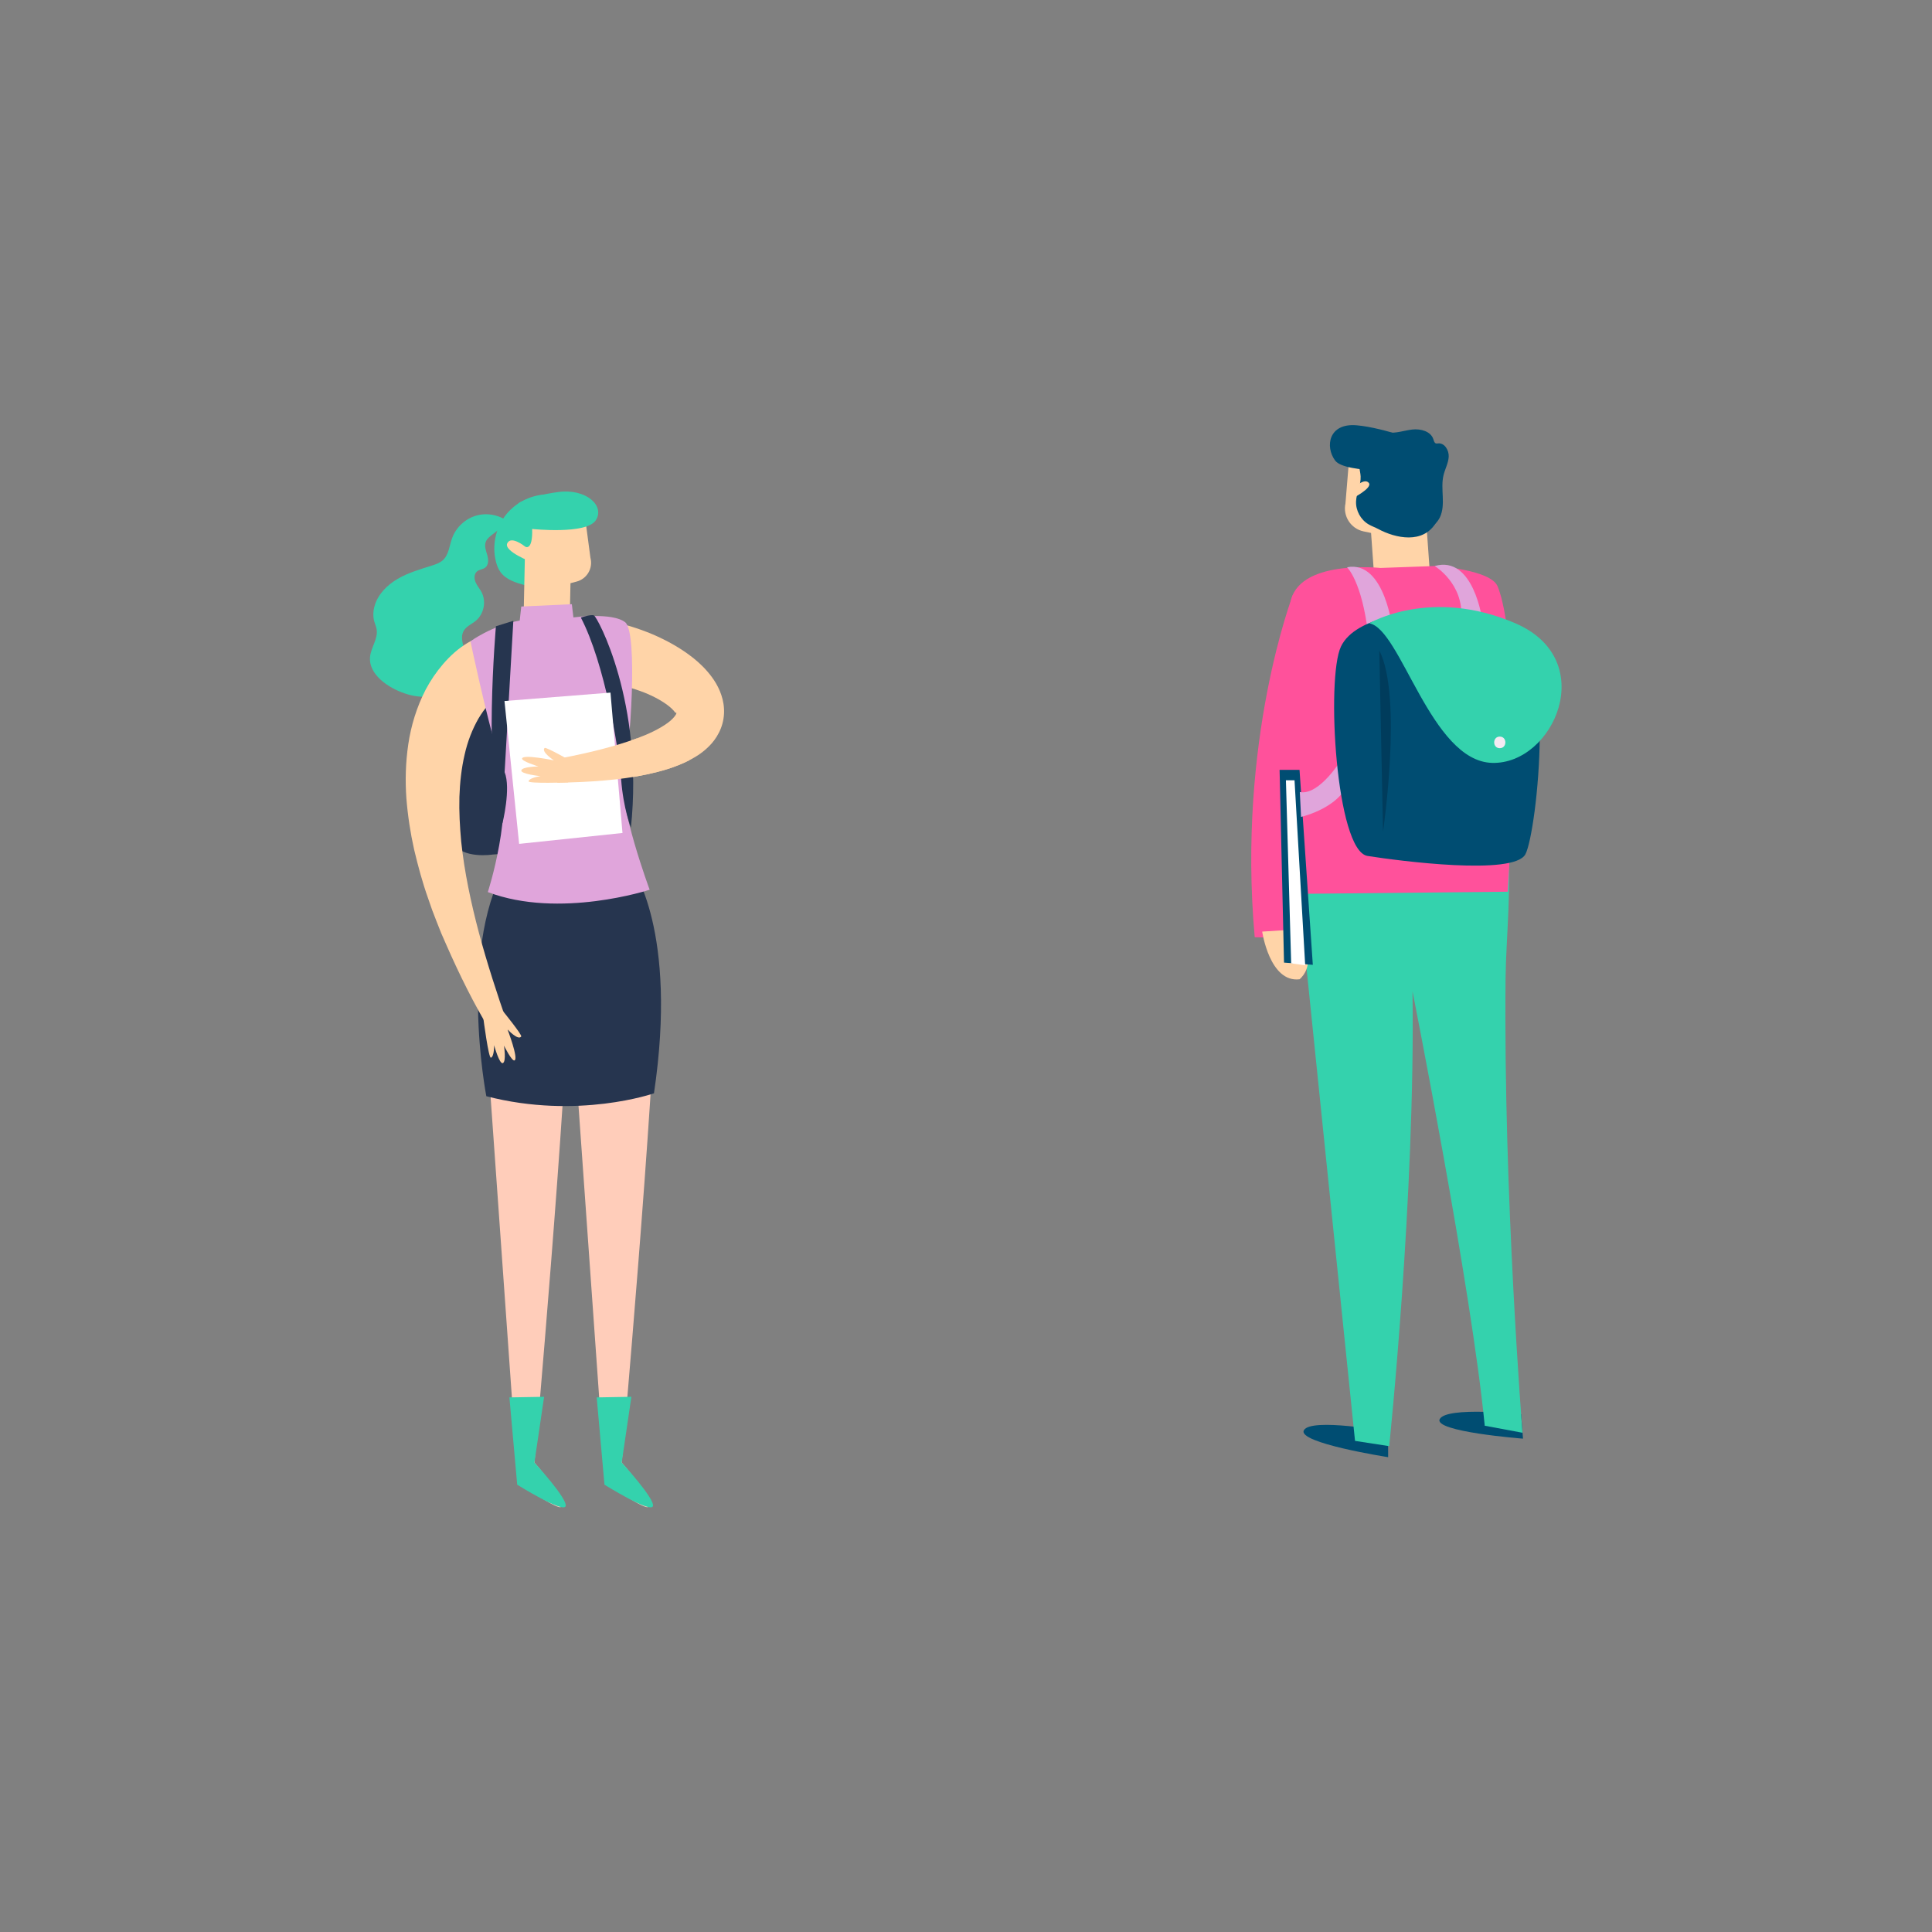 <?xml version="1.0" encoding="UTF-8" standalone="no"?>
<!-- Created with Inkscape (http://www.inkscape.org/) -->

<svg
   xmlns:dc="http://purl.org/dc/elements/1.1/"
   xmlns:cc="http://creativecommons.org/ns#"
   xmlns:rdf="http://www.w3.org/1999/02/22-rdf-syntax-ns#"
   xmlns:svg="http://www.w3.org/2000/svg"
   xmlns="http://www.w3.org/2000/svg"
   xmlns:sodipodi="http://sodipodi.sourceforge.net/DTD/sodipodi-0.dtd"
   xmlns:inkscape="http://www.inkscape.org/namespaces/inkscape"
   version="1.1"
   id="svg2"
   xml:space="preserve"
   width="666.667"
   height="666.667"
   viewBox="0 0 666.667 666.667"
   sodipodi:docname="404085-PD1EQZ-44.svg"
   inkscape:version="0.92.3 (2405546, 2018-03-11)"><rect x="0" y="0" width="666.667" height="666.667" fill="#808080" stroke="none"/><defs
     id="defs6"><clipPath
       clipPathUnits="userSpaceOnUse"
       id="clipPath50"><path
         d="M 0,0 H 500 V 500 H 0 Z"
         id="path48"
         inkscape:connector-curvature="0" /></clipPath><clipPath
       clipPathUnits="userSpaceOnUse"
       id="clipPath460"><path
         d="M 0,0 H 500 V 499.683 H 0 Z"
         id="path458"
         inkscape:connector-curvature="0" /></clipPath><clipPath
       clipPathUnits="userSpaceOnUse"
       id="clipPath478"><path
         d="M 0,500 H 500 V 0 H 0 Z"
         id="path476"
         inkscape:connector-curvature="0" /></clipPath><clipPath
       clipPathUnits="userSpaceOnUse"
       id="clipPath658"><path
         d="M 0,500 H 500 V 0 H 0 Z"
         id="path656"
         inkscape:connector-curvature="0" /></clipPath></defs><sodipodi:namedview
     pagecolor="#ffffff"
     bordercolor="#666666"
     borderopacity="1"
     objecttolerance="10"
     gridtolerance="10"
     guidetolerance="10"
     inkscape:pageopacity="0"
     inkscape:pageshadow="2"
     inkscape:window-width="1600"
     inkscape:window-height="847"
     id="namedview4"
     showgrid="false"
     inkscape:zoom="0.70799998"
     inkscape:cx="414.34804"
     inkscape:cy="330.02259"
     inkscape:window-x="-8"
     inkscape:window-y="-8"
     inkscape:window-maximized="1"
     inkscape:current-layer="g10" /><g
     id="g10"
     inkscape:groupmode="layer"
     inkscape:label="404085-PD1EQZ-44"
     transform="matrix(1.333,0,0,-1.333,0,666.667)"><g
       id="g472"
       transform="translate(10.242,45.499)"><g
         id="g474"
         clip-path="url(#clipPath478)"><g
           id="g480"
           transform="translate(117.245,233.412)"><path
             d="m 0,0 c 0,0 -7.818,-1.251 -10.319,3.128 -2.502,4.378 -4.066,41.903 -4.066,41.903 L 10.632,56.289 27.519,48.471 26.581,1.877 Z"
             style="fill:#26354f;fill-opacity:1;fill-rule:nonzero;stroke:none"
             id="path482"
             inkscape:connector-curvature="0" /></g><g
           id="g484"
           transform="translate(121.606,319.347)"><path
             d="m 0,0 c -2.301,1.914 -5.55,2.625 -8.439,1.844 -2.89,-0.781 -5.34,-3.031 -6.363,-5.844 -0.719,-1.975 -0.852,-4.321 -2.407,-5.734 -0.8,-0.726 -1.86,-1.081 -2.89,-1.406 -3.01,-0.952 -6.077,-1.839 -8.805,-3.428 -2.727,-1.589 -5.13,-3.997 -5.986,-7.035 -0.364,-1.291 -0.435,-2.681 -0.077,-3.973 0.188,-0.68 0.491,-1.329 0.612,-2.023 0.431,-2.483 -1.517,-4.77 -1.711,-7.281 -0.251,-3.223 2.402,-5.943 5.184,-7.591 3.815,-2.26 8.526,-3.411 12.744,-2.042 4.218,1.37 7.575,5.738 6.84,10.112 -0.363,2.165 -1.607,4.497 -0.501,6.393 0.687,1.177 2.07,1.725 3.121,2.593 2.106,1.738 2.758,5.009 1.481,7.421 -0.471,0.89 -1.165,1.658 -1.553,2.588 -0.387,0.93 -0.374,2.153 0.409,2.785 0.604,0.488 1.489,0.492 2.103,0.965 0.919,0.708 0.851,2.11 0.533,3.225 -0.318,1.115 -0.798,2.297 -0.412,3.389 0.293,0.832 1.028,1.414 1.728,1.949 1.382,1.057 2.764,2.114 4.145,3.171"
             style="fill:#34d2ad;fill-opacity:1;fill-rule:nonzero;stroke:none"
             id="path486"
             inkscape:connector-curvature="0" /></g><g
           id="g488"
           transform="translate(135.72,325.373)"><path
             d="m 0,0 c -1.273,1.064 -3.041,1.331 -4.699,1.256 -4.14,-0.184 -8.15,-2.325 -10.606,-5.662 -2.457,-3.336 -3.309,-7.802 -2.254,-11.809 0.241,-0.917 0.582,-1.82 1.134,-2.592 1.436,-2.007 4.004,-2.789 6.384,-3.443 2.079,-0.572 5.721,-1.649 7.475,-0.398 0,0 -3.163,8.357 -1.673,13.545 C -2.749,-3.917 0,0 0,0"
             style="fill:#34d2ad;fill-opacity:1;fill-rule:nonzero;stroke:none"
             id="path490"
             inkscape:connector-curvature="0" /></g><g
           id="g492"
           transform="translate(140.813,323.676)"><path
             d="m 0,0 1.786,-13.441 c 0.72,-2.689 -0.883,-5.45 -3.574,-6.159 l -1.589,-0.417 -0.182,-8.575 c 0,0 -1.772,-2.004 -6.031,-2.083 -4.13,-0.077 -6.109,2.302 -5.912,2.336 l 0.512,24.192 z"
             style="fill:#ffd4a8;fill-opacity:1;fill-rule:nonzero;stroke:none"
             id="path494"
             inkscape:connector-curvature="0" /></g><g
           id="g496"
           transform="translate(125.717,313.109)"><path
             d="m 0,0 c 0,0 1.971,-1.264 1.796,4.587 0,0 13.986,-1.489 16.457,2.229 2.472,3.719 -2.447,8.319 -9.744,7.329 C 1.212,13.155 -1.715,11.28 -1.715,11.28 L -3.239,8.4 -2.67,3.27 Z"
             style="fill:#34d2ad;fill-opacity:1;fill-rule:nonzero;stroke:none"
             id="path498"
             inkscape:connector-curvature="0" /></g><g
           id="g500"
           transform="translate(125.717,313.109)"><path
             d="M 0,0 C 0,0 -3.632,2.99 -4.646,0.887 -5.66,-1.215 1.753,-4.015 1.753,-4.015 Z"
             style="fill:#ffd4a8;fill-opacity:1;fill-rule:nonzero;stroke:none"
             id="path502"
             inkscape:connector-curvature="0" /></g><g
           id="g504"
           transform="translate(137.014,203.615)"><path
             d="m 0,0 9.405,-132.714 c 0,0 10.854,-7.683 11.21,-6.262 0.702,2.81 -6.933,11.376 -6.933,11.376 0,0 8.355,94.1 9.111,128.165 0.218,9.811 -6.835,25.469 -6.835,25.469 L -0.546,25.071 Z"
             style="fill:#ffcdba;fill-opacity:1;fill-rule:nonzero;stroke:none"
             id="path506"
             inkscape:connector-curvature="0" /></g><g
           id="g508"
           transform="translate(114.421,203.615)"><path
             d="m 0,0 9.405,-132.714 c 0,0 10.854,-7.683 11.209,-6.262 0.703,2.81 -6.932,11.376 -6.932,11.376 0,0 8.355,94.1 9.11,128.165 0.219,9.811 -6.834,25.469 -6.834,25.469 l -4.975,-6.572 z"
             style="fill:#ffcdba;fill-opacity:1;fill-rule:nonzero;stroke:none"
             id="path510"
             inkscape:connector-curvature="0" /></g><g
           id="g512"
           transform="translate(153.329,230)"><path
             d="m 0,0 c 0,0 12.018,-16.156 5.717,-58.391 0,0 -19.683,-6.895 -43.397,-0.753 0,0 -7.775,40.063 6.125,61.392 l 14.028,0.719 z"
             style="fill:#26354f;fill-opacity:1;fill-rule:nonzero;stroke:none"
             id="path514"
             inkscape:connector-curvature="0" /></g><g
           id="g516"
           transform="translate(150.696,76.016)"><path
             d="m 0,0 c 0,0 8.692,-9.435 8.074,-11.292 -0.619,-1.857 -12.535,5.571 -12.535,5.571 l -2.012,22.594 8.975,0.154 z"
             style="fill:#34d2ad;fill-opacity:1;fill-rule:nonzero;stroke:none"
             id="path518"
             inkscape:connector-curvature="0" /></g><g
           id="g520"
           transform="translate(128.102,76.016)"><path
             d="m 0,0 c 0,0 8.693,-9.435 8.074,-11.292 -0.619,-1.857 -12.535,5.571 -12.535,5.571 l -2.012,22.594 8.975,0.154 z"
             style="fill:#34d2ad;fill-opacity:1;fill-rule:nonzero;stroke:none"
             id="path522"
             inkscape:connector-curvature="0" /></g><g
           id="g524"
           transform="translate(118.665,274.45)"><path
             d="M 0,0 0.161,0.083 C 0.183,0.096 0.169,0.087 0.176,0.09 L 0.182,0.094 0.083,0.029 -0.206,-0.17 c -0.223,-0.171 -0.455,-0.355 -0.701,-0.568 -0.494,-0.41 -0.999,-0.891 -1.48,-1.423 -0.971,-1.062 -1.855,-2.311 -2.66,-3.663 -1.571,-2.745 -2.827,-5.916 -3.593,-9.38 -0.807,-3.452 -1.213,-7.138 -1.343,-10.921 -0.102,-3.794 0.109,-7.669 0.467,-11.585 0.826,-7.835 2.51,-15.759 4.603,-23.644 2.122,-7.886 4.674,-15.745 7.417,-23.598 l 0.007,-0.021 c 0.415,-1.187 -0.212,-2.485 -1.4,-2.9 -1.035,-0.361 -2.409,-0.003 -2.954,0.9 -4.364,7.227 -8.115,14.791 -11.552,22.626 l -1.29,2.943 -1.19,2.995 c -0.385,1.004 -0.791,2 -1.16,3.013 l -1.066,3.064 c -1.449,4.081 -2.589,8.304 -3.606,12.596 -0.964,4.314 -1.644,8.741 -2.002,13.282 -0.317,4.549 -0.208,9.227 0.495,13.975 0.702,4.741 2.142,9.566 4.516,14.167 1.218,2.291 2.703,4.499 4.479,6.573 0.889,1.036 1.862,2.033 2.941,2.989 0.537,0.475 1.124,0.936 1.735,1.389 0.334,0.233 0.634,0.451 1,0.687 l 0.561,0.352 0.344,0.2 0.184,0.104 0.334,0.176 C -3.21,16.124 1.553,14.549 3.519,10.639 5.485,6.729 3.91,1.966 0,0"
             style="fill:#ffd4a8;fill-opacity:1;fill-rule:nonzero;stroke:none"
             id="path526"
             inkscape:connector-curvature="0" /></g><g
           id="g528"
           transform="translate(144.832,278.237)"><path
             d="m 0,0 c 2.876,-0.347 5.785,-0.931 8.563,-1.797 2.778,-0.833 5.463,-1.967 7.64,-3.313 1.083,-0.663 2.035,-1.373 2.675,-2.003 0.666,-0.635 0.873,-1.083 0.96,-1.019 0.05,0.014 0.121,0.094 0.163,0.036 0.037,-0.053 0.028,-0.241 -0.137,-0.528 -0.338,-0.572 -1.115,-1.426 -2.179,-2.177 -2.127,-1.542 -4.995,-2.88 -7.975,-3.974 -2.995,-1.106 -6.167,-2.029 -9.388,-2.868 -6.461,-1.642 -13.154,-2.853 -19.89,-3.945 l -0.014,-0.002 c -1.24,-0.201 -2.083,-1.37 -1.882,-2.611 0.177,-1.094 1.108,-1.878 2.176,-1.91 6.936,-0.216 13.907,-0.143 20.963,0.491 3.532,0.309 7.082,0.769 10.679,1.542 3.599,0.775 7.246,1.758 11.042,3.679 1.884,0.982 3.875,2.236 5.724,4.309 0.916,1.042 1.787,2.352 2.4,3.911 0.619,1.553 0.922,3.367 0.824,5.088 -0.088,1.726 -0.531,3.316 -1.109,4.675 -0.583,1.362 -1.295,2.542 -2.047,3.556 -1.513,2.04 -3.16,3.608 -4.847,4.955 -3.388,2.662 -6.918,4.561 -10.551,6.124 -3.645,1.521 -7.396,2.683 -11.284,3.429 L 2.442,15.66 C -1.858,16.485 -6.014,13.667 -6.839,9.366 -7.664,5.065 -4.846,0.91 -0.544,0.085 -0.37,0.051 -0.174,0.021 0,0"
             style="fill:#ffd4a8;fill-opacity:1;fill-rule:nonzero;stroke:none"
             id="path530"
             inkscape:connector-curvature="0" /></g><g
           id="g532"
           transform="translate(124.697,297.618)"><path
             d="m 0,0 13.091,0.604 0.403,-3.424 c 0,0 9.957,1.386 13.381,-1.232 3.424,-2.618 1.3,-33.219 -0.311,-40.067 -1.611,-6.848 6.668,-29.193 6.668,-29.193 0,0 -23.363,-7.653 -41.892,-0.604 0,0 6.848,20.946 3.021,34.038 -3.827,13.091 -7.513,30.868 -7.513,30.868 0,0 5.298,3.975 12.749,5.385 z"
             style="fill:#e0a5db;fill-opacity:1;fill-rule:nonzero;stroke:none"
             id="path534"
             inkscape:connector-curvature="0" /></g><g
           id="g536"
           transform="translate(119.996,192.831)"><path
             d="m 0,0 c 0,0 4.968,-6.12 4.689,-6.516 -0.805,-1.148 -3.557,1.854 -3.557,1.854 0,0 2.931,-7.628 1.809,-8.056 -0.688,-0.261 -2.722,3.842 -2.722,3.842 0,0 0.654,-4.084 -0.271,-4.52 -0.901,-0.425 -2.282,4.633 -2.282,4.633 0,0 0.071,-2.913 -0.818,-3.242 -0.612,-0.226 -1.94,10.038 -1.94,10.038 z"
             style="fill:#ffd4a8;fill-opacity:1;fill-rule:nonzero;stroke:none"
             id="path538"
             inkscape:connector-curvature="0" /></g><g
           id="g540"
           transform="translate(118.133,292.512)"><path
             d="m 0,0 c 0,0 -3.382,-39.175 1.691,-51.012 0,0 2.254,9.019 0.563,13.246 L 4.509,1.409 Z"
             style="fill:#26354f;fill-opacity:1;fill-rule:nonzero;stroke:none"
             id="path542"
             inkscape:connector-curvature="0" /></g><g
           id="g544"
           transform="translate(140.116,294.767)"><path
             d="m 0,0 c 0,0 2.536,0.846 3.382,0.564 0.846,-0.282 12.964,-22.547 9.582,-54.958 0,0 -1.974,4.94 -2.538,12.55 C 9.863,-34.235 6.2,-11.837 0,0"
             style="fill:#26354f;fill-opacity:1;fill-rule:nonzero;stroke:none"
             id="path546"
             inkscape:connector-curvature="0" /></g><g
           id="g548"
           transform="translate(124.263,236.189)"><path
             d="M 0,0 26.633,2.808 23.527,39.147 -3.914,36.966 -0.124,0"
             style="fill:#ffffff;fill-opacity:1;fill-rule:nonzero;stroke:none"
             id="path550"
             inkscape:connector-curvature="0" /></g><g
           id="g552"
           transform="translate(154.542,263.461)"><path
             d="m 0,0 c -2.995,-1.106 -6.167,-2.028 -9.388,-2.868 -3.754,-0.954 -7.586,-1.762 -11.46,-2.486 l 0.305,-6.084 c 4.146,0.038 8.312,0.216 12.508,0.594 3.532,0.309 7.082,0.769 10.679,1.541 3.599,0.776 7.246,1.759 11.042,3.679 z"
             style="fill:#ffd4a8;fill-opacity:1;fill-rule:nonzero;stroke:none"
             id="path554"
             inkscape:connector-curvature="0" /></g><g
           id="g556"
           transform="translate(137.932,257.427)"><path
             d="m 0,0 c 0,0 -6.843,3.916 -7.188,3.578 -1.005,-0.981 2.402,-3.213 2.402,-3.213 0,0 -8.004,1.663 -8.245,0.487 -0.147,-0.722 4.233,-2.067 4.233,-2.067 0,0 -4.138,-0.014 -4.42,-0.997 -0.274,-0.957 4.944,-1.504 4.944,-1.504 0,0 -2.889,-0.4 -3.07,-1.331 -0.125,-0.64 10.223,-0.296 10.223,-0.296 z"
             style="fill:#ffd4a8;fill-opacity:1;fill-rule:nonzero;stroke:none"
             id="path558"
             inkscape:connector-curvature="0" /></g><g
           id="g560"
           transform="translate(349.085,84.054)"><path
             d="M 0,0 C 0,0 -19.947,3.641 -21.793,0.342 -23.638,-2.954 0.014,-6.636 0.014,-6.636 Z"
             style="fill:#004d72;fill-opacity:1;fill-rule:nonzero;stroke:none"
             id="path562"
             inkscape:connector-curvature="0" /></g><g
           id="g564"
           transform="translate(383.529,88.541)"><path
             d="M 0,0 C 0,0 -19.211,2.061 -21.057,-1.237 -22.901,-4.533 0.48,-6.332 0.48,-6.332 Z"
             style="fill:#004d72;fill-opacity:1;fill-rule:nonzero;stroke:none"
             id="path566"
             inkscape:connector-curvature="0" /></g><g
           id="g568"
           transform="translate(325.586,227.237)"><path
             d="m 0,0 14.94,-145.605 8.847,-1.362 c 0,0 6.771,64.733 6.036,117.717 0,0 15.253,-76.87 18.694,-112.429 l 9.776,-1.821 c 0,0 -4.955,62.059 -4.382,117.691 0.105,10.159 1.721,24.662 0.438,36.865 z"
             style="fill:#34d2ad;fill-opacity:1;fill-rule:nonzero;stroke:none"
             id="path570"
             inkscape:connector-curvature="0" /></g><g
           id="g572"
           transform="translate(345.81,335.228)"><path
             d="m 0,0 c -0.926,0.818 -1.774,1.526 -2.202,2.684 -0.426,1.16 0.134,4.231 1.182,4.884 1.222,0.762 2.78,0.086 4.206,-0.116 2.136,-0.303 4.253,0.53 6.399,0.763 2.145,0.233 4.751,-0.47 5.411,-2.525 0.135,-0.422 0.246,-0.953 0.672,-1.076 0.184,-0.052 0.377,-0.009 0.565,0.011 1.664,0.157 2.829,-1.793 2.734,-3.461 -0.095,-1.668 -0.965,-3.187 -1.35,-4.813 -0.846,-3.559 0.64,-7.539 -0.919,-10.848 -1.228,-2.605 -5.099,-4.907 -7.768,-3.032 l 3.411,15.068 z"
             style="fill:#004d72;fill-opacity:1;fill-rule:nonzero;stroke:none"
             id="path574"
             inkscape:connector-curvature="0" /></g><g
           id="g576"
           transform="translate(339.393,340.635)"><path
             d="m 0,0 -1.228,-14.906 -0.118,-1.436 c -0.708,-3.29 1.395,-6.529 4.688,-7.222 l 1.945,-0.408 0.737,-10.345 c 0,0 2.261,-2.314 7.41,-2.153 4.992,0.156 7.239,3.149 6.999,3.178 l -2.078,29.188 z"
             style="fill:#ffd4a8;fill-opacity:1;fill-rule:nonzero;stroke:none"
             id="path578"
             inkscape:connector-curvature="0" /></g><g
           id="g580"
           transform="translate(357.808,328.447)"><path
             d="m 0,0 c 0,0 -1.887,-1.347 -2.004,4.449 0,0 -17.808,-1.033 -20.436,2.522 -2.628,3.555 -1.717,9.734 5.548,9.116 7.266,-0.618 18.031,-4.846 18.031,-4.846 L 2.788,8.468 2.479,3.366 Z"
             style="fill:#004d72;fill-opacity:1;fill-rule:nonzero;stroke:none"
             id="path582"
             inkscape:connector-curvature="0" /></g><g
           id="g584"
           transform="translate(346.525,317.688)"><path
             d="m 0,0 c -0.818,0.44 -1.709,0.738 -2.509,1.21 -2.044,1.208 -3.333,3.594 -3.222,5.966 0.101,2.189 1.289,4.253 1.183,6.441 -0.079,1.632 -0.86,3.345 -0.165,4.822 0.298,0.632 0.836,1.122 1.422,1.501 2.165,1.406 4.912,1.443 7.493,1.434 1.453,-0.005 2.922,-0.012 4.335,-0.349 3.601,-0.858 6.54,-4.015 7.139,-7.667 0.468,-2.856 0.68,-4.112 -0.174,-6.655 -0.55,-1.638 0.367,-3.52 -0.53,-5.037 C 11.647,-3.957 4.518,-2.429 0,0"
             style="fill:#004d72;fill-opacity:1;fill-rule:nonzero;stroke:none"
             id="path586"
             inkscape:connector-curvature="0" /></g><g
           id="g588"
           transform="translate(361.144,308.104)"><path
             d="m 0,0 -14.048,-0.501 c 0,0 -21.721,2.371 -23.339,-9.284 -2.215,-15.944 0.681,-75.096 0.681,-75.096 l 55.632,0.573 c 0,0 4.183,61.853 -2.615,79.012 C 14.55,-0.852 0,0 0,0"
             style="fill:#ff519b;fill-opacity:1;fill-rule:nonzero;stroke:none"
             id="path590"
             inkscape:connector-curvature="0" /></g><g
           id="g592"
           transform="translate(324.438,300.648)"><path
             d="m 0,0 c 0,0 -14.468,-37.586 -9.88,-88.63 l 8.228,-0.242 14.843,57.328 z"
             style="fill:#ff519b;fill-opacity:1;fill-rule:nonzero;stroke:none"
             id="path594"
             inkscape:connector-curvature="0" /></g><g
           id="g596"
           transform="translate(316.494,213.47)"><path
             d="m 0,0 c 0,0 1.937,-13.308 9.679,-12.34 0,0 3.387,2.661 1.694,7.259 l -3.63,5.565 z"
             style="fill:#ffd4a8;fill-opacity:1;fill-rule:nonzero;stroke:none"
             id="path598"
             inkscape:connector-curvature="0" /></g><g
           id="g600"
           transform="translate(340.282,328.442)"><path
             d="m 0,0 c 0,0 2.694,2.537 3.805,1.189 1.109,-1.348 -4.44,-4.122 -4.44,-4.122 z"
             style="fill:#ffd4a8;fill-opacity:1;fill-rule:nonzero;stroke:none"
             id="path602"
             inkscape:connector-curvature="0" /></g><g
           id="g604"
           transform="translate(326.159,255.34)"><path
             d="M 0,0 3.441,-50.471 -4.015,-49.896 -5.161,0 Z"
             style="fill:#004d72;fill-opacity:1;fill-rule:nonzero;stroke:none"
             id="path606"
             inkscape:connector-curvature="0" /></g><g
           id="g608"
           transform="translate(323.995,205.243)"><path
             d="M 0,0 -1.359,47.399 H 0.87 L 3.63,-0.483"
             style="fill:#ffffff;fill-opacity:1;fill-rule:nonzero;stroke:none"
             id="path610"
             inkscape:connector-curvature="0" /></g><g
           id="g612"
           transform="translate(337.166,258.269)"><path
             d="m 0,0 c 0,0 -5.787,-9.645 -10.932,-8.681 l 0.323,-6.43 c 0,0 11.252,2.572 12.538,10.288 z"
             style="fill:#e0a5db;fill-opacity:1;fill-rule:nonzero;stroke:none"
             id="path614"
             inkscape:connector-curvature="0" /></g><g
           id="g616"
           transform="translate(338.452,307.78)"><path
             d="m 0,0 c 0,0 3.857,-3.537 5.465,-17.361 l 6.431,0.643 C 11.896,-16.718 9.966,1.929 0,0"
             style="fill:#e0a5db;fill-opacity:1;fill-rule:nonzero;stroke:none"
             id="path618"
             inkscape:connector-curvature="0" /></g><g
           id="g620"
           transform="translate(361.144,308.104)"><path
             d="m 0,0 c 0,0 7.528,-4.503 6.886,-13.505 l 5.465,-0.643 C 12.351,-14.148 10.154,2.896 0,0"
             style="fill:#e0a5db;fill-opacity:1;fill-rule:nonzero;stroke:none"
             id="path622"
             inkscape:connector-curvature="0" /></g><g
           id="g624"
           transform="translate(357.526,296.284)"><path
             d="m 0,0 c 0,0 -16.775,-0.86 -20.646,-9.033 -3.872,-8.173 -1.291,-52.907 6.881,-54.198 8.173,-1.29 37.854,-5.162 40.865,0.43 3.01,5.592 8.529,56.245 -4.806,60.116 C 11.959,0.316 0,0 0,0"
             style="fill:#004d72;fill-opacity:1;fill-rule:evenodd;stroke:none"
             id="path626"
             inkscape:connector-curvature="0" /></g><g
           id="g628"
           transform="translate(344.192,293.273)"><path
             d="M 0,0 C 0,0 15.915,9.463 37.853,0 59.79,-9.463 47.746,-36.563 31.831,-36.132 15.915,-35.702 8.173,-1.291 0,0"
             style="fill:#34d2ad;fill-opacity:1;fill-rule:evenodd;stroke:none"
             id="path630"
             inkscape:connector-curvature="0" /></g><g
           id="g632"
           transform="translate(377.996,260.948)"><path
             d="M 0,0 C 1.931,0 1.934,3 0,3 -1.93,3 -1.933,0 0,0"
             style="fill:#f4eaf3;fill-opacity:1;fill-rule:nonzero;stroke:none"
             id="path634"
             inkscape:connector-curvature="0" /></g><g
           id="g636"
           transform="translate(347.775,239.3)"><path
             d="M 0,0 C 0,0 5.144,35.044 -0.965,46.939 Z"
             style="fill:#003c5c;fill-opacity:1;fill-rule:nonzero;stroke:none"
             id="path638"
             inkscape:connector-curvature="0" /></g></g></g></g></svg>